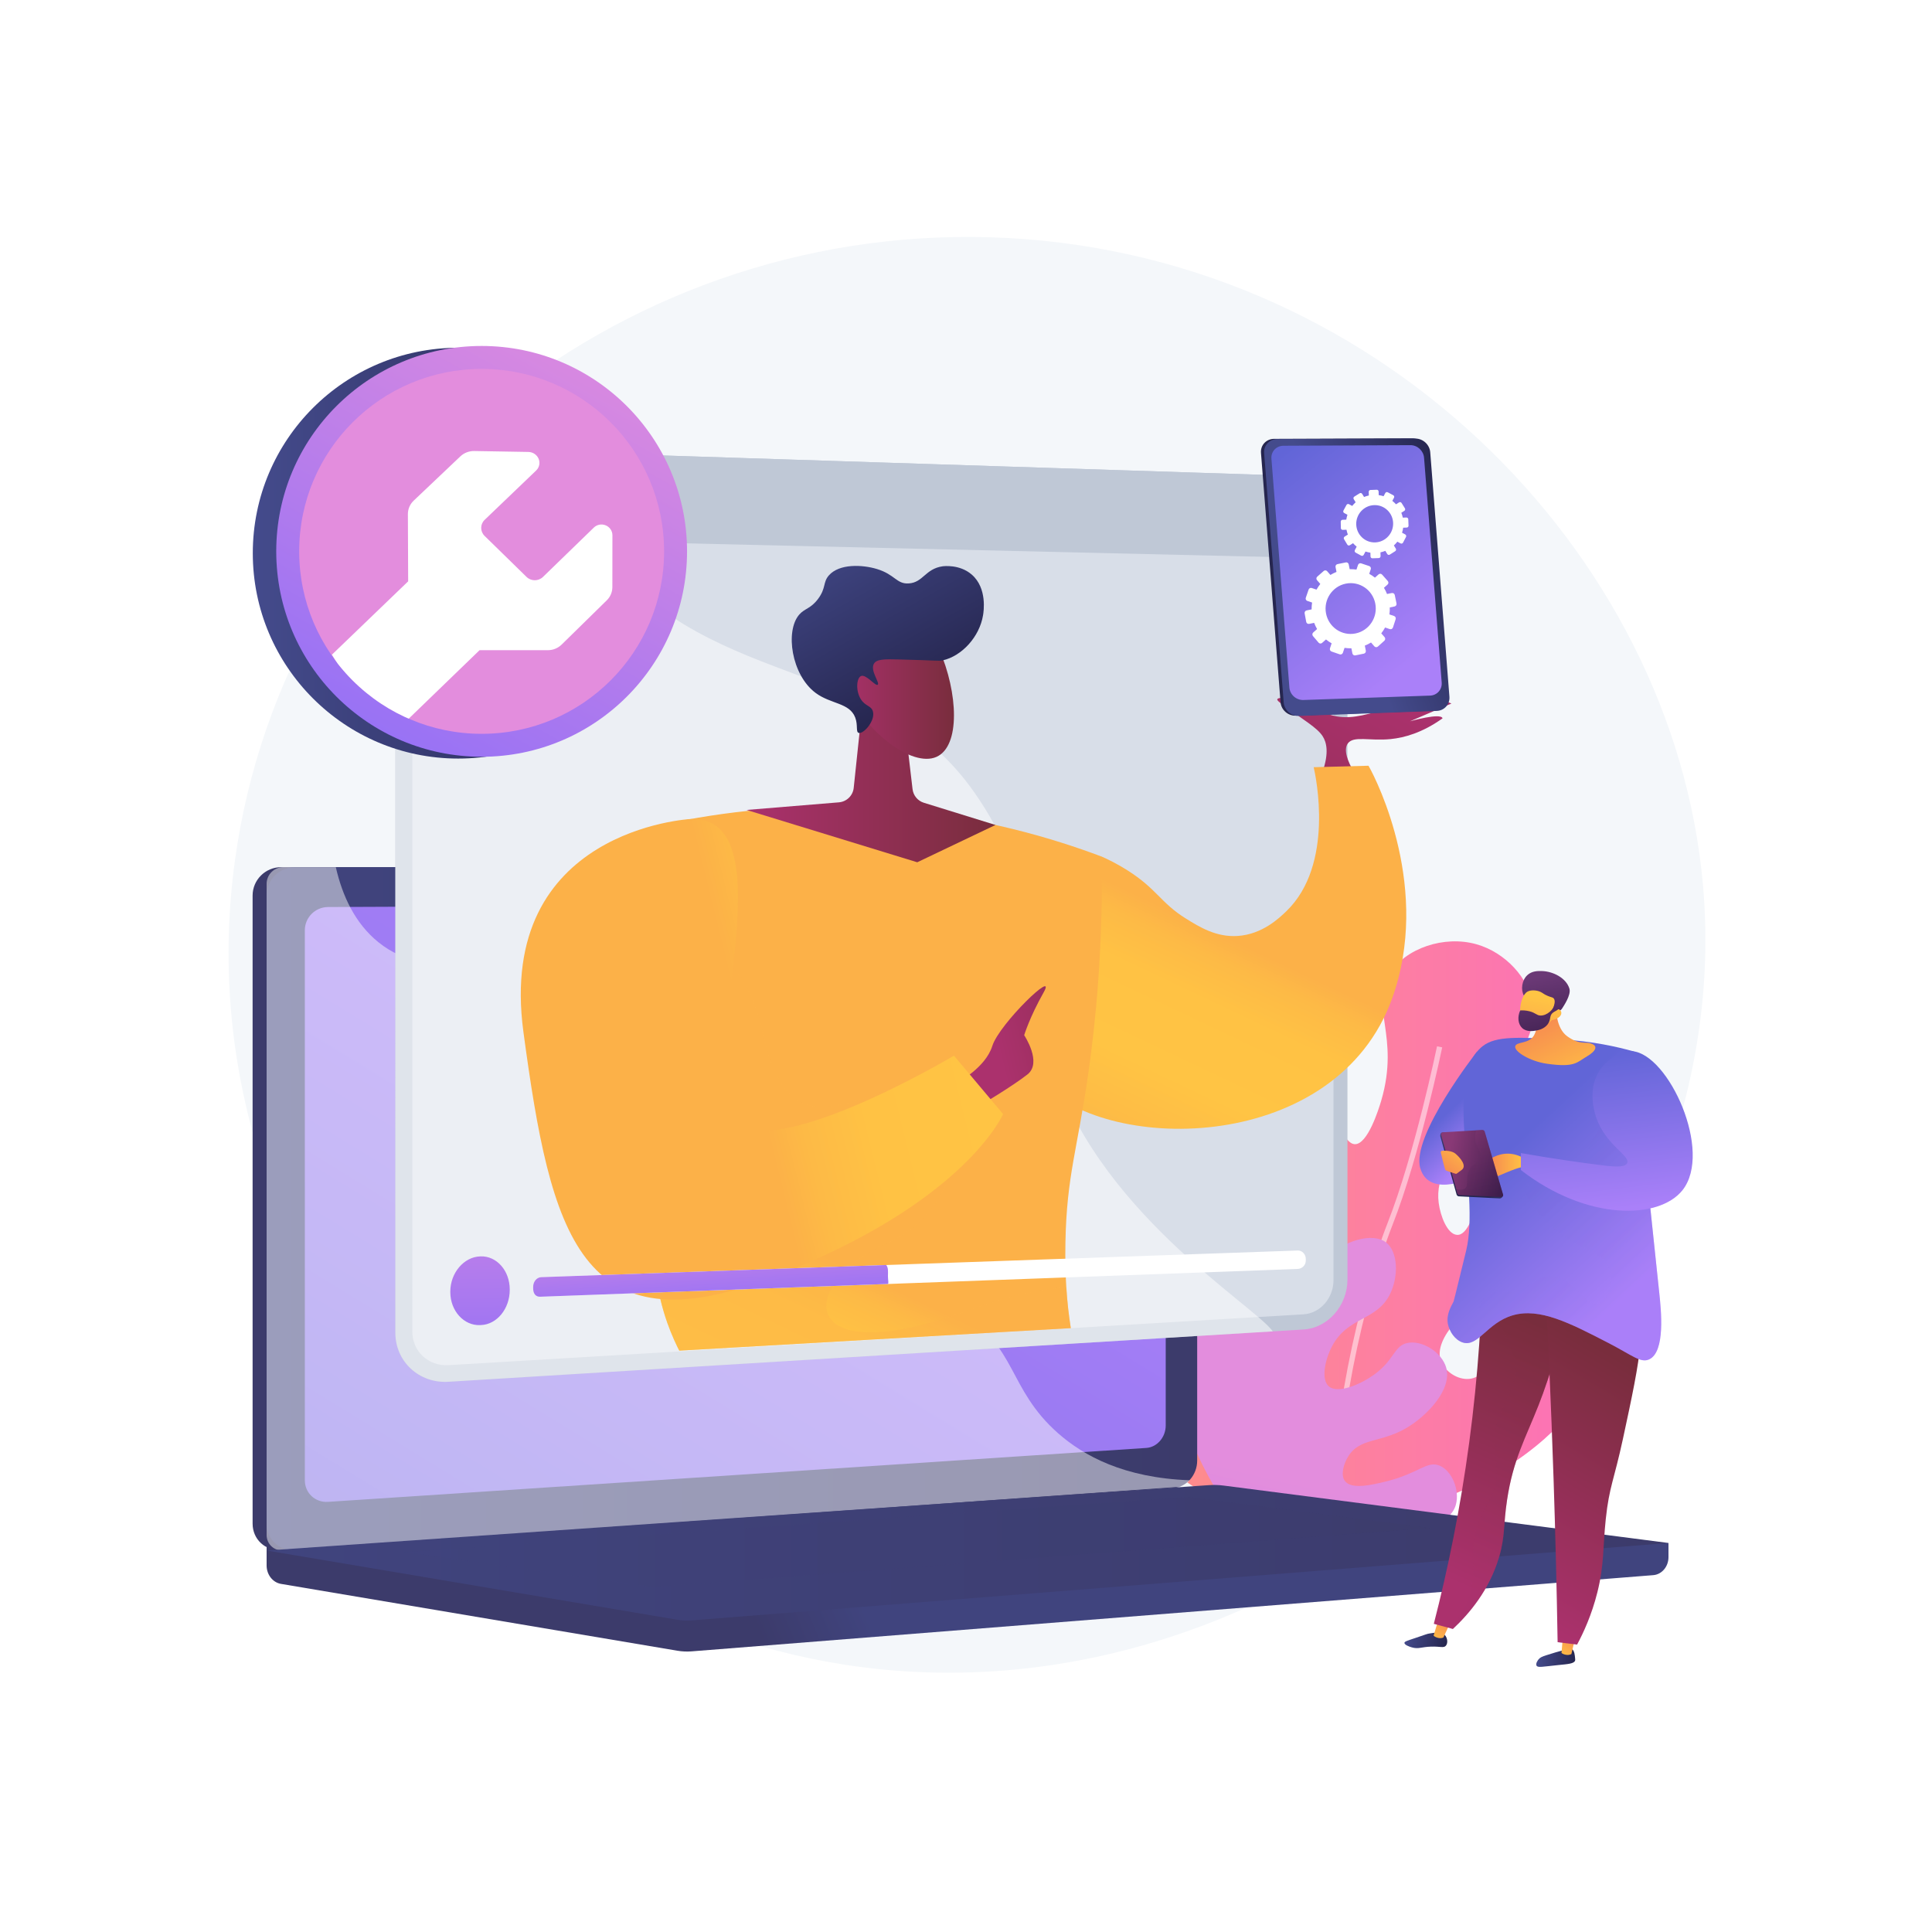 <?xml version="1.0" encoding="utf-8"?>
<!-- Generator: Adobe Illustrator 27.5.0, SVG Export Plug-In . SVG Version: 6.00 Build 0)  -->
<svg version="1.1" xmlns="http://www.w3.org/2000/svg" xmlns:xlink="http://www.w3.org/1999/xlink" x="0px" y="0px"
	 viewBox="0 0 3710 3710" style="enable-background:new 0 0 3710 3710;" xml:space="preserve">
<g id="Background">
	<g>
		<g>
			<rect style="fill:#FFFFFF;" width="3710" height="3710"/>
		</g>
	</g>
</g>
<g id="Illustration">
	<g>
		<path style="fill:#F4F7FA;" d="M1901.028,455.632c-725.99-21.438-1354.851,505.338-1449.861,1196.534
			c-103.879,755.729,467.861,1435.702,1171.364,1544.61C2497.57,3332.24,3346.308,2548.568,3270.1,1698.401
			C3212.685,1057.875,2639.011,477.423,1901.028,455.632z"/>
		<g>
			<g>
				<linearGradient id="SVGID_1_" gradientUnits="userSpaceOnUse" x1="2149.975" y1="2367.554" x2="3111.367" y2="2367.554">
					<stop  offset="0" style="stop-color:#FF9085"/>
					<stop  offset="1" style="stop-color:#FB6FBB"/>
				</linearGradient>
				<path style="fill:url(#SVGID_1_);" d="M2545.287,2927.422c-60.325,0.613-138.45-9.17-216.311-50.67
					c-84.241-44.9-197.469-142.541-176.448-212.338c7.848-26.058,35-50.201,60.747-50.438
					c38.036-0.35,47.132,51.713,117.821,102.898c13.064,9.46,80.607,58.366,110.113,37.206
					c14.668-10.52,16.982-36.238,12.733-55.253c-12.423-55.598-81.887-58.085-153.376-113.075
					c-72.479-55.752-137.935-158.468-112.555-234.148c14.584-43.491,60.115-80.884,92.822-74.449
					c13.978,2.75,23.611,13.11,72.973,98.759c40.515,70.297,49.979,90.999,72.488,95.993c23.168,5.14,57.389-6.978,68.713-30.365
					c29.493-60.908-127.994-132.833-156.089-293.382c-12.59-71.947-2.601-181.146,60.984-210.056
					c42.985-19.543,108.34-1.428,134.843,37.239c23.892,34.857,1.334,64.714,24.437,145.757
					c7.01,24.593,21.437,75.201,42.394,76.047c24.604,0.993,45.933-67.094,50.79-83.645
					c36.565-124.609-23.267-181.643,16.142-244.074c30.73-48.681,104.838-73.766,166.904-56.126
					c54.311,15.437,101.008,64.045,108.674,118.068c7.801,54.965-33.721,114.096-116.762,232.359
					c-39.381,56.082-71.273,94.447-64.638,146.09c3.234,25.176,16.434,59.812,34.819,61.437
					c40.577,3.587,45.832-158.986,138.257-192.297c47.308-17.051,109.748,2.541,140.113,43.842
					c37.205,50.603,22.281,128.385-14.868,171.909c-48.47,56.788-106.497,22.127-201.461,86.968
					c-42.128,28.765-107.101,87.745-92.989,130.444c6.143,18.591,27.711,35.404,49.777,35.927
					c49.459,1.172,58.443-80.516,134-122.838c54.435-30.492,133.101-34.766,154.593-4.452
					c30.341,42.797-53.878,153.671-99.479,203.414C2950.321,2784.305,2818.047,2900.821,2545.287,2927.422z"/>
				<g style="opacity:0.5;">
					<path style="fill:#FFFFFF;" d="M2566.898,2899.738c-20.008-133.98,44.531-416.059,97.752-551.388
						c51.858-131.868,94.432-337.099,94.856-339.157l9.955,2.052c-0.425,2.066-43.171,208.139-95.353,340.824
						c-52.815,134.298-116.92,413.829-97.157,546.167L2566.898,2899.738z"/>
				</g>
			</g>
			
				<linearGradient id="SVGID_00000024692725993029327660000008787490197682988197_" gradientUnits="userSpaceOnUse" x1="2483.013" y1="2836.497" x2="2172.569" y2="4154.419">
				<stop  offset="0.004" style="stop-color:#E38DDD"/>
				<stop  offset="1" style="stop-color:#9571F6"/>
			</linearGradient>
			<path style="fill:url(#SVGID_00000024692725993029327660000008787490197682988197_);" d="M2405.667,2957.566
				c-50.712-58.581-126.995-165.643-152.397-315.746c-10.468-61.85-30.912-182.652,34.114-294.259
				c32.41-55.627,104.148-140.028,159.298-122.474c35.487,11.295,61.609,64.009,55.676,106.403
				c-5.982,42.747-41.026,49.796-73.204,124.311c-11.907,27.573-25.436,59.899-11.357,76.216
				c11.758,13.627,40.715,13.705,61.465,3.043c42.864-22.025,24.005-76.158,68.534-120.185
				c31.663-31.307,87.473-49.688,114.142-28.757c23.156,18.173,23.638,65.431,7.568,98.4
				c-25.733,52.793-81.236,42.952-111.657,100.873c-13.496,25.696-21.352,63.386-6.336,76.665
				c17.11,15.131,61.826-3.283,89.668-24.198c36.76-27.612,35.898-53.412,61.241-58.926c28.269-6.15,66.451,17.876,74.739,47.497
				c11.607,41.487-36.077,91.624-75.293,115.063c-50.204,30.007-90.523,18.645-113.052,55.517
				c-8.269,13.532-15.03,35.015-6.191,46.894c12.61,16.947,51.85,7.465,77.905,1.169c63.41-15.322,79.017-40.213,103.059-30.952
				c24.342,9.377,39.835,47.023,32.186,75.09c-4.251,15.599-18.99,40.49-101.093,62.602
				C2637.212,2967.29,2539.766,2983.285,2405.667,2957.566z"/>
		</g>
		<g>
			
				<linearGradient id="SVGID_00000163057975919790529480000009703851587302394795_" gradientUnits="userSpaceOnUse" x1="1649.42" y1="3065.087" x2="1460.424" y2="3144.465">
				<stop  offset="0" style="stop-color:#40447E"/>
				<stop  offset="0.996" style="stop-color:#3C3B6B"/>
			</linearGradient>
			<path style="fill:url(#SVGID_00000163057975919790529480000009703851587302394795_);" d="M3203.962,2962.971l-2691.985-22.029
				v65.178c0,17.69,11.742,32.733,27.643,35.414l761.213,128.347c9.034,1.523,18.195,1.927,27.311,1.205l1846.564-146.337
				c16.486-1.306,29.254-16.396,29.254-34.571V2962.971z"/>
			<g>
				
					<linearGradient id="SVGID_00000057835533688115204230000015756548551641897372_" gradientUnits="userSpaceOnUse" x1="1343.084" y1="2277.115" x2="1150.259" y2="2358.101">
					<stop  offset="0" style="stop-color:#40447E"/>
					<stop  offset="0.996" style="stop-color:#3C3B6B"/>
				</linearGradient>
				<path style="fill:url(#SVGID_00000057835533688115204230000015756548551641897372_);" d="M2227.051,2857.314L539.814,2976.549
					c-30.192,2.134-54.74-20.538-54.74-50.644V1719.731c0-30.106,24.548-54.513,54.74-54.513h1687.237
					c24.874,0,44.985,22.063,44.985,49.279v1090.359C2272.036,2832.071,2251.925,2855.555,2227.051,2857.314z"/>
				
					<linearGradient id="SVGID_00000008143601606219925210000004932398237127845296_" gradientUnits="userSpaceOnUse" x1="511.977" y1="2320.953" x2="2298.939" y2="2320.953">
					<stop  offset="0" style="stop-color:#40447E"/>
					<stop  offset="0.996" style="stop-color:#3C3B6B"/>
				</linearGradient>
				<path style="fill:url(#SVGID_00000008143601606219925210000004932398237127845296_);" d="M2253.954,2857.314L566.717,2976.549
					c-30.193,2.134-54.741-20.538-54.741-50.644V1719.731c0-30.106,24.548-54.513,54.741-54.513h1687.237
					c24.874,0,44.985,22.063,44.985,49.279v1090.359C2298.939,2832.071,2278.828,2855.555,2253.954,2857.314z"/>
				
					<linearGradient id="SVGID_00000168077189709474451830000015651251983507118484_" gradientUnits="userSpaceOnUse" x1="1640.843" y1="1887.833" x2="271.309" y2="4126.726">
					<stop  offset="0" style="stop-color:#AA80F9"/>
					<stop  offset="0.996" style="stop-color:#6165D7"/>
				</linearGradient>
				<path style="fill:url(#SVGID_00000168077189709474451830000015651251983507118484_);" d="M2201.392,2780.441L629.907,2884.013
					c-24.57,1.619-44.536-16.989-44.536-41.567V1786.439c0-24.578,19.966-44.585,44.536-44.687l1571.485-6.503
					c20.519-0.085,37.116,17.993,37.116,40.38v961.833C2238.508,2759.848,2221.911,2779.09,2201.392,2780.441z"/>
				<path style="fill:#FFFFFF;" d="M1469.924,1698.21c0,11.207-8.684,20.319-19.408,20.352
					c-10.737,0.033-19.451-9.047-19.451-20.279c0-11.233,8.713-20.345,19.451-20.352
					C1461.24,1677.922,1469.924,1687.002,1469.924,1698.21z"/>
				<path style="opacity:0.48;fill:#FFFFFF;" d="M1847.441,2526.502c-130.071-69.984-232.345,18.694-331.047-68.801
					c-59.84-53.045-30.461-92.602-104.092-171.871c-81.552-87.798-134.647-58.285-216.606-137.303
					c-103.631-99.914-51.801-177.65-141.066-249.385c-108.291-87.025-225.078-6.478-328.164-89.938
					c-44.462-35.997-68.857-88.329-81.596-143.985H544.005c-17.675,0-32.028,14.325-32.028,31.997V2947.52
					c0,17.671,14.353,30.979,32.028,29.724l1719.571-122.059c8.439-0.599,15.922-5.526,20.724-12.669
					c-125.877-4.588-203.21-46.786-252.644-90.409C1934.951,2666.767,1951.724,2582.61,1847.441,2526.502z"/>
			</g>
			
				<linearGradient id="SVGID_00000065785572258602941840000006984349444256908165_" gradientUnits="userSpaceOnUse" x1="511.977" y1="2981.765" x2="3203.962" y2="2981.765">
				<stop  offset="0" style="stop-color:#40447E"/>
				<stop  offset="0.996" style="stop-color:#3C3B6B"/>
			</linearGradient>
			<path style="fill:url(#SVGID_00000065785572258602941840000006984349444256908165_);" d="M2321.203,2851.906L511.977,2977.413
				l788.856,133.008c9.034,1.523,18.195,1.927,27.311,1.205l1875.818-148.655l-853.979-110.212
				C2340.432,2851.526,2330.8,2851.24,2321.203,2851.906z"/>
			
				<linearGradient id="SVGID_00000168084302260329424930000016621841468776887213_" gradientUnits="userSpaceOnUse" x1="775.971" y1="2961.041" x2="2748.372" y2="2961.041">
				<stop  offset="0" style="stop-color:#40447E"/>
				<stop  offset="0.996" style="stop-color:#3C3B6B"/>
			</linearGradient>
			<polygon style="opacity:0.3;fill:url(#SVGID_00000168084302260329424930000016621841468776887213_);" points="775.971,2980.569 
				2282.206,2874.524 2748.372,2934.201 1255.113,3047.559 			"/>
		</g>
		<g>
			<g>
				<path style="fill:#BFC8D6;" d="M2503.248,914.297L860.984,861.331c-56.092-1.809-101.804,41.64-101.804,97.056v1600.903
					c0,55.416,45.713,97.544,101.804,94.115l1642.265-100.4c46.64-2.852,84.269-45.817,84.269-95.981V1007.845
					C2587.518,957.681,2549.889,915.801,2503.248,914.297z"/>
				<path style="fill:#D8DEE8;" d="M860.984,2621.535c-38.146,2.269-69.181-26.413-69.181-64.071V959.269
					c0-37.657,31.035-67.235,69.18-66.069l1642.265,50.239c31.776,0.972,57.45,29.481,57.45,63.68v1451.403
					c0,34.199-25.675,63.449-57.45,65.339L860.984,2621.535z"/>
				<path style="fill:#BFC8D6;" d="M2503.249,914.297L860.984,861.331c-56.091-1.809-101.805,41.64-101.805,97.056v71.978
					l1828.339,42.636v-65.156C2587.518,957.681,2549.89,915.801,2503.249,914.297z"/>
				<path style="fill:#FFFFFF;" d="M940.036,953.649c0,17.967-14.728,32.151-32.927,31.68
					c-18.234-0.471-33.041-15.469-33.041-33.498s14.807-32.211,33.041-31.677C925.307,920.687,940.036,935.682,940.036,953.649z"/>
				<path style="fill:#FFFFFF;" d="M1054.791,956.811c0,17.859-14.552,31.96-32.533,31.495
					c-18.015-0.466-32.644-15.371-32.644-33.291c0-17.92,14.629-32.019,32.644-31.492
					C1040.239,924.049,1054.791,938.952,1054.791,956.811z"/>
				<path style="fill:#FFFFFF;" d="M1168.177,959.936c0,17.752-14.378,31.772-32.145,31.312c-17.8-0.46-32.255-15.274-32.255-33.087
					c0-17.813,14.455-31.83,32.255-31.309C1153.798,927.372,1168.177,942.183,1168.177,959.936z"/>
				<g style="opacity:0.5;">
					<path style="fill:#FFFFFF;" d="M1871.812,1522.759c-191.439-275.028-524.683-185.376-736.737-491.482
						c-38.347-55.354-64.384-111.733-82.251-163.759l-191.839-6.187c-56.092-1.809-101.805,41.64-101.805,97.056V2559.29
						c0,55.416,45.713,97.544,101.804,94.115l1583.14-96.786c-35.665-50.697-347.476-235.976-428.37-528.011
						C1941.65,1761.087,1986.93,1688.141,1871.812,1522.759z"/>
				</g>
			</g>
		</g>
		<g>
			
				<linearGradient id="SVGID_00000045579715131718115630000008597690784892216742_" gradientUnits="userSpaceOnUse" x1="-824.953" y1="2197.442" x2="-760.232" y2="2127.612" gradientTransform="matrix(-1 0 0 1 2028.58 0)">
				<stop  offset="0" style="stop-color:#AA80F9"/>
				<stop  offset="0.996" style="stop-color:#6165D7"/>
			</linearGradient>
			<path style="fill:url(#SVGID_00000045579715131718115630000008597690784892216742_);" d="M2860.161,2014.976l-24.153,4.83
				c0,0-126.804,161.826-108.689,223.417c18.115,61.591,108.689,14.492,108.689,14.492L2860.161,2014.976z"/>
			
				<linearGradient id="SVGID_00000116197260573216026240000005618991309467695792_" gradientUnits="userSpaceOnUse" x1="3219.032" y1="3121.893" x2="3293.556" y2="3121.893" gradientTransform="matrix(1 0.029 -0.029 1 -177.095 -31.239)">
				<stop  offset="0" style="stop-color:#444B8C"/>
				<stop  offset="0.996" style="stop-color:#26264F"/>
			</linearGradient>
			<path style="fill:url(#SVGID_00000116197260573216026240000005618991309467695792_);" d="M3019.305,3167.19
				c4.075,3.313,4.825,11.585,5.314,16.993c0.22,2.416,0.329,3.624,0.059,4.477c-1.969,6.223-14.039,6.878-32.965,8.812
				c-29.909,3.055-38.81,5.409-41.151,0.959c-2.194-4.171,3.115-11.001,3.713-11.754c3.214-4.048,7.158-5.521,14.784-8.031
				c14.111-4.645,23.645-7.188,26.532-7.958C3013.618,3165.875,3016.629,3165.015,3019.305,3167.19z"/>
			
				<linearGradient id="SVGID_00000149343469001029115900000007626623837333077689_" gradientUnits="userSpaceOnUse" x1="3622.903" y1="2924.299" x2="3655.597" y2="2856.628" gradientTransform="matrix(0.993 0.122 -0.122 0.993 -244.359 -162.682)">
				<stop  offset="0" style="stop-color:#FFC444"/>
				<stop  offset="0.996" style="stop-color:#F36F56"/>
			</linearGradient>
			<path style="fill:url(#SVGID_00000149343469001029115900000007626623837333077689_);" d="M3001.518,3139.866l-2.993,34.083
				c0.85,1.646,10.98,6.583,19.027,2.349l7.69-33.502L3001.518,3139.866z"/>
			
				<linearGradient id="SVGID_00000142896135599495754530000008806757102237711763_" gradientUnits="userSpaceOnUse" x1="3677.087" y1="2565.106" x2="3756.264" y2="2565.106" gradientTransform="matrix(0.964 0.265 -0.265 0.964 -164.27 -308.919)">
				<stop  offset="0" style="stop-color:#444B8C"/>
				<stop  offset="0.996" style="stop-color:#26264F"/>
			</linearGradient>
			<path style="fill:url(#SVGID_00000142896135599495754530000008806757102237711763_);" d="M2774.745,3140.041
				c4.884,5.394,5.997,15.326,1.75,20.219c-4.175,4.811-10.452,1.203-28.256,1.734c-19.072,0.57-24.051,5.074-37.011,1.499
				c-5.236-1.447-14.483-4.958-14.307-8.697c0.123-2.629,4.831-3.987,20.555-9.255c22.319-7.476,22.221-7.885,26.96-8.67
				C2756.34,3134.9,2768.293,3132.919,2774.745,3140.041z"/>
			
				<linearGradient id="SVGID_00000052061967187135841850000015437920693716307375_" gradientUnits="userSpaceOnUse" x1="3534.811" y1="2733.109" x2="3568.2" y2="2664.001" gradientTransform="matrix(0.98 0.198 -0.198 0.98 -175.48 -227.184)">
				<stop  offset="0" style="stop-color:#FFC444"/>
				<stop  offset="0.996" style="stop-color:#F36F56"/>
			</linearGradient>
			<path style="fill:url(#SVGID_00000052061967187135841850000015437920693716307375_);" d="M2762.525,3108.936l-9.566,31.818
				c0.723,1.707,10.447,7.4,18.792,3.793l14.206-30.882L2762.525,3108.936z"/>
			
				<linearGradient id="SVGID_00000016041841370994737990000003728466928981980571_" gradientUnits="userSpaceOnUse" x1="-698.595" y1="3010.278" x2="-909.774" y2="2534.229" gradientTransform="matrix(-1 0 0 1 2028.58 0)">
				<stop  offset="0" style="stop-color:#AB316D"/>
				<stop  offset="1" style="stop-color:#792D3D"/>
			</linearGradient>
			<path style="fill:url(#SVGID_00000016041841370994737990000003728466928981980571_);" d="M2847.515,2412.072
				c-1.37,106.933-8.667,227.166-26.176,357.792c-17.304,129.104-41.554,245.756-68.007,348.334
				c12.204,3.284,24.408,6.567,36.612,9.851c30.963-28.871,70.021-74.318,88.868-138.542c11.697-39.862,7.799-60.345,15.219-109.374
				c11.814-78.065,35.744-118.964,60.477-181.915c22.226-56.568,48.497-139.587,62.583-250.557
				C2960.564,2435.799,2904.039,2423.935,2847.515,2412.072z"/>
			
				<linearGradient id="SVGID_00000049923835595259284020000008678797437304746661_" gradientUnits="userSpaceOnUse" x1="-698.595" y1="3010.278" x2="-909.774" y2="2534.23" gradientTransform="matrix(-1 0 0 1 2028.58 0)">
				<stop  offset="0" style="stop-color:#AB316D"/>
				<stop  offset="1" style="stop-color:#792D3D"/>
			</linearGradient>
			<path style="opacity:0.3;fill:url(#SVGID_00000049923835595259284020000008678797437304746661_);" d="M2838.423,2925.55
				c12.248-33.834,27.159-44.255,33.814-79.706c5.805-30.921-2.166-40.965-2.415-72.459c-0.497-62.761,30.675-83.55,41.061-135.257
				c5.63-28.031-31.187-98.808-64.961-159.957c0.789-22.546,1.318-44.603,1.593-66.098c56.524,11.863,113.049,23.726,169.574,35.589
				c-14.086,110.97-40.358,193.989-62.583,250.557c-24.733,62.95-48.663,103.85-60.477,181.914
				c-7.42,49.029-3.521,69.513-15.219,109.374c-18.847,64.224-57.905,109.671-88.868,138.542c-1.153-0.31-2.306-0.62-3.459-0.931
				c31.211-40.679,40.903-75.232,42.278-102.541C2830.182,2996.347,2823.12,2967.822,2838.423,2925.55z"/>
			
				<linearGradient id="SVGID_00000162352587419571950900000003854026991014895539_" gradientUnits="userSpaceOnUse" x1="-1246.964" y1="2815.842" x2="-1458.14" y2="2339.802" gradientTransform="matrix(-0.993 -0.122 -0.122 0.993 1945.575 108.124)">
				<stop  offset="0" style="stop-color:#AB316D"/>
				<stop  offset="1" style="stop-color:#792D3D"/>
			</linearGradient>
			<path style="fill:url(#SVGID_00000162352587419571950900000003854026991014895539_);" d="M2965.037,2424.638
				c7.469,136,13.613,274.532,18.268,415.518c3.494,105.795,6.06,210.249,7.765,313.328c12.466,1.539,24.932,3.079,37.399,4.617
				c12.046-22.427,28.045-56.715,39.005-100.663c13.312-53.375,10.229-85.073,16.067-140.392
				c6.55-62.045,16.064-75.562,32.918-153.831c34.208-158.844,51.312-238.267,13.153-287.672
				C3117.227,2459.505,3078.394,2419.271,2965.037,2424.638z"/>
			
				<linearGradient id="SVGID_00000133515706913901624420000011509595988422708154_" gradientUnits="userSpaceOnUse" x1="-1105.796" y1="2475.581" x2="-861.044" y2="2211.507" gradientTransform="matrix(-1 0 0 1 2028.58 0)">
				<stop  offset="0" style="stop-color:#AA80F9"/>
				<stop  offset="0.996" style="stop-color:#6165D7"/>
			</linearGradient>
			<path style="fill:url(#SVGID_00000133515706913901624420000011509595988422708154_);" d="M3137.68,2019.139
				c-32.246-9.068-79.505-19.673-137.382-22.944c-85.336-4.823-128.02-6.958-153.071,12.659
				c-77.693,60.842-4.064,278.306-31.749,392.572c-23.295,96.146-24.153,97.82-24.153,97.82
				c-5.506,10.749-14.43,25.684-10.869,43.476c2.801,13.993,13.388,30.073,27.776,35.022c29.897,10.286,47.035-37.516,96.613-51.929
				c51.823-15.066,109.804,14.865,183.122,52.711c46.658,24.086,62.591,39.448,78.94,31.825
				c31.482-14.679,22.836-95.154,19.323-128.011C3172.266,2351.772,3156.551,2198.901,3137.68,2019.139z"/>
			
				<linearGradient id="SVGID_00000158017202840527137650000002150362424606687898_" gradientUnits="userSpaceOnUse" x1="-897.731" y1="2240.18" x2="-802.849" y2="2240.18" gradientTransform="matrix(-1 0 0 1 2028.58 0)">
				<stop  offset="0" style="stop-color:#FFC444"/>
				<stop  offset="0.996" style="stop-color:#F36F56"/>
			</linearGradient>
			<path style="fill:url(#SVGID_00000158017202840527137650000002150362424606687898_);" d="M2923.563,2240.808
				c2.256-0.504,6.276-15.512-3.623-19.927c-44.683-19.927-79.262,19.526-83.886,31.665c-4.625,12.139-4.625,12.139-4.625,12.139
				s22.191,1.734,35.952-2.889C2881.144,2257.171,2905.214,2244.899,2923.563,2240.808z"/>
			<g>
				<g>
					
						<linearGradient id="SVGID_00000000938889245561538680000004187225755616171412_" gradientUnits="userSpaceOnUse" x1="-323.291" y1="2833.905" x2="-349.395" y2="2796.837" gradientTransform="matrix(-0.229 -0.973 0.973 -0.229 8.57 2554.85)">
						<stop  offset="0" style="stop-color:#444B8C"/>
						<stop  offset="0.996" style="stop-color:#26264F"/>
					</linearGradient>
					<path style="fill:url(#SVGID_00000000938889245561538680000004187225755616171412_);" d="M2801.479,2297.312l78.613,3.966
						c3.012,0.152,6.609-3.576,5.868-6.114l-36.722-118.834c-0.578-1.976-2.589-3.295-4.827-3.171l-75.392,1.652
						c-2.457,0.144-3.803,4.982-3.135,7.373l31.238,111.742C2797.636,2295.767,2799.492,2297.212,2801.479,2297.312z"/>
					
						<linearGradient id="SVGID_00000000214570333328662370000009853384114889525916_" gradientUnits="userSpaceOnUse" x1="-373.778" y1="2901.626" x2="-311.62" y2="2775.367" gradientTransform="matrix(-0.229 -0.973 0.973 -0.229 8.57 2554.85)">
						<stop  offset="0" style="stop-color:#311944"/>
						<stop  offset="1" style="stop-color:#893976"/>
					</linearGradient>
					<path style="fill:url(#SVGID_00000000214570333328662370000009853384114889525916_);" d="M2802.9,2294.779l79.046,3.709
						c3.03,0.142,5.119-2.026,4.377-4.567l-35.31-120.888c-0.579-1.983-2.602-3.3-4.853-3.167l-75.498,4.464
						c-2.469,0.146-4.132,2.523-3.462,4.923l31.322,112.14C2799.039,2293.241,2800.904,2294.686,2802.9,2294.779z"/>
				</g>
				
					<linearGradient id="SVGID_00000129887729936757049090000013889628306187131812_" gradientUnits="userSpaceOnUse" x1="-408.969" y1="2818.387" x2="-273.405" y2="2818.387" gradientTransform="matrix(-0.229 -0.973 0.973 -0.229 8.57 2554.85)">
					<stop  offset="0" style="stop-color:#311944"/>
					<stop  offset="1" style="stop-color:#893976"/>
				</linearGradient>
				<path style="opacity:0.3;fill:url(#SVGID_00000129887729936757049090000013889628306187131812_);" d="M2842.807,2222.698
					c-2.341,10.993-12.229,8.626-20.296,21.933c-10.241,16.893-0.427,31.81-9.813,37.997c-2.865,1.887-7.707,3.022-16.416,0.744
					l2.241,8.022c0.516,1.848,2.381,3.293,4.377,3.386l79.046,3.709c3.029,0.142,5.118-2.026,4.377-4.567l-35.31-120.888
					c-0.579-1.983-2.602-3.301-4.853-3.167l-11.341,0.67c-1.332,4.154-2.286,8.949-2.182,14.26
					C2832.995,2203.025,2845.549,2209.82,2842.807,2222.698z"/>
			</g>
			
				<linearGradient id="SVGID_00000096025190576471085880000014437866337705006512_" gradientUnits="userSpaceOnUse" x1="-789.35" y1="2189.946" x2="-718.148" y2="2280.202" gradientTransform="matrix(-1 0 0 1 2028.58 0)">
				<stop  offset="0" style="stop-color:#FFC444"/>
				<stop  offset="0.996" style="stop-color:#F36F56"/>
			</linearGradient>
			<path style="fill:url(#SVGID_00000096025190576471085880000014437866337705006512_);" d="M2766.879,2213.823
				c-0.443-1.901,0.496-3.859,1.909-3.961c5.753-0.415,19.095-0.583,26.46,5.796c9.568,8.29,21.94,23.417,11.521,31.049
				l-9.729,7.129c-0.447,0.328-0.934,0.429-1.424,0.277c-3.457-1.075-18.007-5.64-19.598-6.774
				C2774.571,2246.309,2769.023,2223.023,2766.879,2213.823z"/>
			
				<linearGradient id="SVGID_00000002377390636824680160000010718256728864287661_" gradientUnits="userSpaceOnUse" x1="-1089.571" y1="2490.619" x2="-844.819" y2="2226.545" gradientTransform="matrix(-1 0 0 1 2028.58 0)">
				<stop  offset="0" style="stop-color:#AA80F9"/>
				<stop  offset="0.996" style="stop-color:#6165D7"/>
			</linearGradient>
			<path style="opacity:0.3;fill:url(#SVGID_00000002377390636824680160000010718256728864287661_);" d="M2832.385,2531.853
				c8.431-14.615,8.077-36.686,26.568-47.098c10.781-6.072,19.186-3.233,33.814-3.623c43.607-1.163,51.955-28.597,82.121-30.191
				c46.718-2.47,69.159,61.085,95.405,51.929c17.133-5.977,28.165-40.245,19.323-66.421c-12.325-36.49-54.565-31.492-109.896-80.913
				c-23.67-21.141-57.632-59.294-48.306-76.082c9.795-17.633,56.27,8.241,90.574-18.115c20.017-15.378,17.462-34.384,33.814-68.836
				c8.861-18.669,41.31-67.209,89.569-99.934c15.514,148.386,28.838,277.369,40.858,389.771
				c3.514,32.858,12.159,113.333-19.323,128.011c-16.349,7.624-32.281-7.739-78.94-31.825
				c-73.317-37.846-131.298-67.777-183.122-52.711c-49.578,14.413-66.716,62.216-96.613,51.929
				c-9.339-3.213-17.031-11.132-22.077-20.11C2812.819,2552.839,2826.033,2542.864,2832.385,2531.853z"/>
			<g>
				
					<linearGradient id="SVGID_00000060032327424764889460000015884631916357081518_" gradientUnits="userSpaceOnUse" x1="-372.732" y1="2649.776" x2="-364.106" y2="2420.01" gradientTransform="matrix(-0.917 0.399 0.399 0.917 1628.976 -184.894)">
					<stop  offset="0" style="stop-color:#FFC444"/>
					<stop  offset="0.996" style="stop-color:#F36F56"/>
				</linearGradient>
				<path style="fill:url(#SVGID_00000060032327424764889460000015884631916357081518_);" d="M2988.087,1931.245
					c-0.054,6.489-0.339,42.92,21.421,58.677c21.958,15.9,34.685,11.105,42.916,13.146c19.083,4.731,11.217,15.951-4.955,25.452
					c-19.667,11.554-23.066,21.768-76.827,14.179c-32.903-4.643-62.839-23.415-61.001-33.273c1.85-9.92,26.671-3.922,36.467-21.869
					c6.814-12.485,7.22-30.885-1.809-45.564C2953.044,1925.607,2979.343,1947.63,2988.087,1931.245z"/>
				<g>
					
						<linearGradient id="SVGID_00000175283035573868043090000016086670757493049759_" gradientUnits="userSpaceOnUse" x1="5217.7" y1="1442.657" x2="5155.451" y2="1284.555" gradientTransform="matrix(0.989 0.149 -0.149 0.989 -1944.152 -165.253)">
						<stop  offset="0" style="stop-color:#311944"/>
						<stop  offset="1" style="stop-color:#6B3976"/>
					</linearGradient>
					<path style="fill:url(#SVGID_00000175283035573868043090000016086670757493049759_);" d="M2926.283,1911.874
						c-6.182-11.334-4.038-29.221,6.469-39.182c9.042-8.572,21.233-8.191,28.531-7.967c21.15,0.656,46.114,13.193,52.428,33.676
						c3.741,12.138-11.422,33.987-13.876,37.955c-2.779,4.486-6.781,5.577-10.793,8.688c-5.56,4.315-14.283,11.194-28.569,22.742
						c-0.378-4.083-1.117-9.177-2.652-14.806c-0.591-2.167-2.998-10.645-7.439-18.034
						C2941.488,1920.137,2932.145,1922.616,2926.283,1911.874z"/>
					
						<linearGradient id="SVGID_00000120518961203259639790000008483834275667102652_" gradientUnits="userSpaceOnUse" x1="-3727.016" y1="1049.972" x2="-3729.878" y2="1280.591" gradientTransform="matrix(-0.978 -0.209 -0.209 0.978 -461.719 110.933)">
						<stop  offset="0" style="stop-color:#FFC444"/>
						<stop  offset="0.996" style="stop-color:#F36F56"/>
					</linearGradient>
					<path style="fill:url(#SVGID_00000120518961203259639790000008483834275667102652_);" d="M2979.701,1959.136
						c0,0-16.968,20.42-43.928,14.648c-24.138-5.168-19.676-60.348-2.405-69.658c5.762-3.105,16.399-3.184,24.508,0.429
						c4.789,2.134,6.176,4.458,14.069,7.792c7.281,3.078,9.542,2.552,11.545,4.81c2.504,2.826,3.731,9.03-3.39,24.306
						c5.342-4.024,11.188-5.011,14.87-2.562c0.586,0.392,2.092,1.775,2.781,3.639
						C3000.241,1949.283,2993.368,1956.418,2979.701,1959.136z"/>
					
						<linearGradient id="SVGID_00000049922157743753079820000011293983253441418407_" gradientUnits="userSpaceOnUse" x1="5198.68" y1="1450.225" x2="5136.37" y2="1291.97" gradientTransform="matrix(0.989 0.149 -0.149 0.989 -1944.152 -165.253)">
						<stop  offset="0" style="stop-color:#311944"/>
						<stop  offset="1" style="stop-color:#6B3976"/>
					</linearGradient>
					<path style="fill:url(#SVGID_00000049922157743753079820000011293983253441418407_);" d="M2985.073,1914.051
						c-1.304,0.704,1.645,5.617,1,11.863c-1.249,12.123-15.569,24.792-28.188,24.191c-7.461-0.356-8.831-5.086-20.801-8.158
						c-7.41-1.901-13.817-1.865-17.886-1.582c-5.762,12.652-4.104,26.353,3.83,33.763c8.541,7.978,21.273,5.771,26.596,4.848
						c3.561-0.617,14.969-2.573,22.125-11.719c7.457-9.531,2.561-16.657,10.395-22.693c3.952-3.045,8.683-3.92,14.08-10.145
						c1.465-1.692,2.502-3.226,3.152-4.265C2994.067,1922.563,2986.962,1913.031,2985.073,1914.051z"/>
				</g>
			</g>
			
				<linearGradient id="SVGID_00000099664345756746381710000002670632353821964198_" gradientUnits="userSpaceOnUse" x1="-1068.22" y1="2323.553" x2="-1032.795" y2="2020.833" gradientTransform="matrix(-1 0 0 1 2028.58 0)">
				<stop  offset="0" style="stop-color:#AA80F9"/>
				<stop  offset="0.996" style="stop-color:#6165D7"/>
			</linearGradient>
			<path style="fill:url(#SVGID_00000099664345756746381710000002670632353821964198_);" d="M3071.501,2056.037
				c13.03-19.764,38.956-39.158,62.798-37.438c69.631,5.025,155.463,192.599,96.613,266.892
				c-44.925,56.712-183.706,59.465-310.368-38.645c0-10.869,0-21.738,0-32.607c62.327,10.901,113.998,18.14,152.165,22.946
				c23.803,2.998,47.516,5.7,51.929-3.623c6.678-14.108-40.998-34.285-59.175-86.951
				C3062.958,2139.352,3047.019,2093.171,3071.501,2056.037z"/>
		</g>
		<g>
			
				<linearGradient id="SVGID_00000047770424770913160420000003763782053226055601_" gradientUnits="userSpaceOnUse" x1="485.431" y1="1062.243" x2="1274.284" y2="1062.243">
				<stop  offset="0" style="stop-color:#444B8C"/>
				<stop  offset="0.996" style="stop-color:#26264F"/>
			</linearGradient>
			
				<circle style="fill:url(#SVGID_00000047770424770913160420000003763782053226055601_);" cx="879.858" cy="1062.243" r="394.427"/>
			<g>
				<g>
					<g>
						
							<linearGradient id="SVGID_00000151514009360722052460000012391346309671499922_" gradientUnits="userSpaceOnUse" x1="1191.106" y1="577.545" x2="711.176" y2="1445.11">
							<stop  offset="0.004" style="stop-color:#E38DDD"/>
							<stop  offset="0.246" style="stop-color:#D086E3"/>
							<stop  offset="1" style="stop-color:#9571F6"/>
						</linearGradient>
						
							<circle style="fill:url(#SVGID_00000151514009360722052460000012391346309671499922_);" cx="924.89" cy="1058.782" r="394.427"/>
						
							<linearGradient id="SVGID_00000022548783867288243220000000681713774225672579_" gradientUnits="userSpaceOnUse" x1="759.085" y1="1358.506" x2="279.154" y2="2226.073">
							<stop  offset="0.004" style="stop-color:#E38DDD"/>
							<stop  offset="1" style="stop-color:#9571F6"/>
						</linearGradient>
						
							<circle style="fill:url(#SVGID_00000022548783867288243220000000681713774225672579_);" cx="924.89" cy="1058.782" r="350.369"/>
					</g>
				</g>
				<g>
					<defs>
						
							<ellipse id="SVGID_00000089543109863111333450000005528802685977441177_" transform="matrix(0.707 -0.707 0.707 0.707 -477.778 964.106)" cx="924.89" cy="1058.782" rx="350.369" ry="350.369"/>
					</defs>
					<clipPath id="SVGID_00000027601710351714371560000004151855030941561759_">
						<use xlink:href="#SVGID_00000089543109863111333450000005528802685977441177_"  style="overflow:visible;"/>
					</clipPath>
					<path style="clip-path:url(#SVGID_00000027601710351714371560000004151855030941561759_);fill:#FFFFFF;" d="M1176.025,1027.903
						l-0.1,99.551c-0.035,9.538-3.877,18.644-10.758,25.369l-86.694,85.009c-6.991,6.833-16.482,10.719-26.359,10.708
						l-131.212,0.006c0,0-90.119,87.009-143.611,138.824c-57.91-30.092-106.445-75.215-139.956-130.154
						c53.999-51.826,146.448-140.881,146.448-140.881l-0.529-129.057c-0.036-9.792,4.021-19.169,11.246-26l89.552-84.955
						c7.111-6.722,16.722-10.402,26.703-10.238l103.902,1.781c8.582,0.142,16.332,5.313,19.622,13.08
						c3.255,7.797,1.439,16.651-4.626,22.474l-99.001,94.854c-8.814,8.426-8.849,22.274-0.036,30.874l35.441,34.649l9.769,9.532
						l35.257,34.501c8.723,8.511,22.854,8.54,31.553,0.08l97.724-94.833c5.987-5.823,14.979-7.505,22.814-4.256
						C1170.968,1012.065,1176.06,1019.591,1176.025,1027.903z"/>
				</g>
			</g>
		</g>
		<g>
			<defs>
				<path id="SVGID_00000095305248842963707560000006903850147403772079_" d="M2209.098,2541.644l-1097.429,63.062l-204.622-989.182
					l597.495-175.416V983.403l473.812,3.653V745.893h930.218l-67.195,1168.557
					C2841.378,1914.45,2342.344,2612.344,2209.098,2541.644z"/>
			</defs>
			<clipPath id="SVGID_00000057869291166129325040000010406614641776487821_">
				<use xlink:href="#SVGID_00000095305248842963707560000006903850147403772079_"  style="overflow:visible;"/>
			</clipPath>
			<g style="clip-path:url(#SVGID_00000057869291166129325040000010406614641776487821_);">
				<g>
					
						<linearGradient id="SVGID_00000163757383736898010010000016667662593945405107_" gradientUnits="userSpaceOnUse" x1="4555.14" y1="1307.638" x2="4145.599" y2="2049.931" gradientTransform="matrix(1 0 0 1 -1913.509 0)">
						<stop  offset="0" style="stop-color:#AB316D"/>
						<stop  offset="1" style="stop-color:#792D3D"/>
					</linearGradient>
					<path style="fill:url(#SVGID_00000163757383736898010010000016667662593945405107_);" d="M2539.754,1481.797
						c12.684-36.561,7.595-56.597,0-68.257c-10.591-16.26-34.855-29.743-79.633-62.569c-2.93-2.147-7.992-5.983-7.352-8.088
						c1.585-5.212,25.958-2.516,47.168,8.088c30.741,15.37,37.144,16.556,55.418,21.998c32.296,9.619,60.691,1.586,103.848-10.622
						c17.798-5.035,42.743-13.558,71.101-28.44c0,0,31.284-14.22,39.817,0l-45.505,22.752c0,0,39.816-17.064,62.569-5.688
						l-79.633,34.128c0,0,59.725-17.064,62.569-5.688c-38.815,27.689-73.055,37.141-99.542,39.816
						c-40.762,4.118-71.447-6.976-82.477,8.532c-8.904,12.519,0.342,34.863,11.376,54.037H2539.754z"/>
					
						<linearGradient id="SVGID_00000162351739814443800630000009993948570195508120_" gradientUnits="userSpaceOnUse" x1="4267.284" y1="1798.759" x2="3880.496" y2="2615.945" gradientTransform="matrix(1 0 0 1 -1913.509 0)">
						<stop  offset="0" style="stop-color:#FCB148"/>
						<stop  offset="0.052" style="stop-color:#FDBA46"/>
						<stop  offset="0.142" style="stop-color:#FFC244"/>
						<stop  offset="0.318" style="stop-color:#FFC444"/>
						<stop  offset="0.485" style="stop-color:#FDB946"/>
						<stop  offset="0.775" style="stop-color:#F99C4D"/>
						<stop  offset="0.866" style="stop-color:#F8924F"/>
						<stop  offset="1" style="stop-color:#F8924F"/>
					</linearGradient>
					<path style="fill:url(#SVGID_00000162351739814443800630000009993948570195508120_);" d="M2005.076,1749.136
						c35.479-53.148,79.05-84.991,110.596-104.196c11.389,5.024,28.89,13.415,48.859,26.035
						c57.625,36.417,63.958,62.641,112.862,93.008c25.936,16.105,58.058,36.049,99.297,33.33
						c47.472-3.13,80.006-34.512,93.528-47.555c92.752-89.466,56.467-258.954,52.473-276.493
						c35.076-0.948,70.153-1.896,105.229-2.844c18.45,32.356,120.127,238.671,45.505,446.513
						c-106.876,297.676-541.643,300.243-673.088,163.204C1922.056,1998.528,1922.518,1872.811,2005.076,1749.136z"/>
					
						<linearGradient id="SVGID_00000048502923417136947390000014040648771164732584_" gradientUnits="userSpaceOnUse" x1="1532.807" y1="2388.401" x2="1171.404" y2="3151.954">
						<stop  offset="0" style="stop-color:#FCB148"/>
						<stop  offset="0.052" style="stop-color:#FDBA46"/>
						<stop  offset="0.142" style="stop-color:#FFC244"/>
						<stop  offset="0.318" style="stop-color:#FFC444"/>
						<stop  offset="0.485" style="stop-color:#FDB946"/>
						<stop  offset="0.775" style="stop-color:#F99C4D"/>
						<stop  offset="0.866" style="stop-color:#F8924F"/>
						<stop  offset="1" style="stop-color:#F8924F"/>
					</linearGradient>
					<path style="fill:url(#SVGID_00000048502923417136947390000014040648771164732584_);" d="M2045.936,2385.973
						c-0.621,33.159,0.126,61.51,1.7,85.965c7.503,119.373,33.408,146.813,5.224,197.049
						c-97.614,173.837-586.38,161.858-722.5-31.418c-11.854-16.828-32.744-51.687-48.826-97.073
						c-43.438-122.689-19.812-232.778-13.969-263.947c15.709-83.768,20.767-223.824-11.107-473.016
						c-5.473-42.817-12.062-88.825-19.854-138.356c-6.383-40.579,20.435-78.836,60.722-86.919
						c111.663-22.383,259.056-38.713,429.993-22.921c159.825,14.756,291.758,53.179,388.335,89.613
						c2.528,176.738-11.773,316.919-25.118,411.506C2069.147,2207.991,2048.34,2256.362,2045.936,2385.973z"/>
					
						<linearGradient id="SVGID_00000004522891662389162910000005584688848729606021_" gradientUnits="userSpaceOnUse" x1="1433.658" y1="1501.888" x2="1911.609" y2="1501.888">
						<stop  offset="0" style="stop-color:#AB316D"/>
						<stop  offset="1" style="stop-color:#792D3D"/>
					</linearGradient>
					<path style="fill:url(#SVGID_00000004522891662389162910000005584688848729606021_);" d="M1656.751,1347.969
						c-5.791,54.983-11.582,109.965-17.373,164.948c-1.569,14.896-13.511,26.571-28.439,27.801
						c-59.094,4.871-118.188,9.741-177.281,14.611l327.719,100.477l150.232-71.644c-45.838-14.204-91.677-28.409-137.516-42.614
						c-11.775-3.649-20.293-13.894-21.732-26.137c-3.989-33.953-7.978-67.905-11.967-101.858L1656.751,1347.969z"/>
					
						<linearGradient id="SVGID_00000095340906046358987260000002655277878158420127_" gradientUnits="userSpaceOnUse" x1="1605.056" y1="1302.089" x2="1831.868" y2="1302.089">
						<stop  offset="0" style="stop-color:#AB316D"/>
						<stop  offset="1" style="stop-color:#792D3D"/>
					</linearGradient>
					<path style="fill:url(#SVGID_00000095340906046358987260000002655277878158420127_);" d="M1624.759,1322.387
						c36.126,82.901,126.525,151.513,173.237,131.158c46.712-20.355,41.742-123.482,5.617-206.384
						c-36.125-82.901-105.312-114.514-152.024-94.158C1604.876,1173.359,1588.633,1239.485,1624.759,1322.387z"/>
					
						<linearGradient id="SVGID_00000147926152080306784080000016969175135025328286_" gradientUnits="userSpaceOnUse" x1="-4157.289" y1="989.796" x2="-4353.927" y2="1337.19" gradientTransform="matrix(-1 0 0 1 -2572.394 0)">
						<stop  offset="0" style="stop-color:#444B8C"/>
						<stop  offset="0.996" style="stop-color:#26264F"/>
					</linearGradient>
					<path style="fill:url(#SVGID_00000147926152080306784080000016969175135025328286_);" d="M1685.508,1314.872
						c-4.556,3.414-22.347-20.979-32.209-16.623c-8.319,3.674-10.571,27.621-0.486,44.044c8.584,13.98,20.015,12.584,23.344,23.489
						c5.475,17.93-18.403,44.712-27.338,41.559c-5.732-2.023-0.977-14.829-6.547-29.455c-10.948-28.748-46.897-25.44-76.246-47.429
						c-46.155-34.58-58.726-118.79-31.207-150.315c10.459-11.981,22.187-11.173,36.402-30.467
						c15.39-20.889,8.669-31.374,20.509-44.804c20.092-22.788,64.192-20.664,92.062-12.243
						c35.064,10.596,37.607,29.097,61.074,27.732c27.791-1.615,31.8-28.005,64.942-32.855c1.909-0.28,32.845-4.327,56.143,15.794
						c30.255,26.131,22.847,71.619,21.797,78.067c-6.713,41.219-40.351,78.387-77.563,86.751c-7.833,1.761-6.248,0.092-85.061-1.81
						c-26.038-0.628-41.776-0.819-47.015,8.341C1670.545,1287.873,1690.092,1311.436,1685.508,1314.872z"/>
					
						<linearGradient id="SVGID_00000068646128751713221170000002557335705802780307_" gradientUnits="userSpaceOnUse" x1="1433.607" y1="2703.643" x2="1134.501" y2="3335.579">
						<stop  offset="0" style="stop-color:#FCB148"/>
						<stop  offset="0.052" style="stop-color:#FDBA46"/>
						<stop  offset="0.142" style="stop-color:#FFC244"/>
						<stop  offset="0.318" style="stop-color:#FFC444"/>
						<stop  offset="0.485" style="stop-color:#FDB946"/>
						<stop  offset="0.775" style="stop-color:#F99C4D"/>
						<stop  offset="0.866" style="stop-color:#F8924F"/>
						<stop  offset="1" style="stop-color:#F8924F"/>
					</linearGradient>
					<path style="opacity:0.4;fill:url(#SVGID_00000068646128751713221170000002557335705802780307_);" d="M2052.859,2668.987
						c-97.614,173.837-586.38,161.858-722.5-31.418c-11.854-16.828-32.744-51.687-48.826-97.073
						c-43.438-122.689-19.812-232.778-13.969-263.947c15.709-83.768,20.767-223.824-11.107-473.016
						c5.885-0.829,11.937-1.285,18.071-1.368c0,0,147.104-16.994,188.593,174.086c41.532,191.08,117.342,164.345,264.901,107.021
						c147.516-57.282,154.272,224.571-23.171,303.324c-177.484,78.753-177.484,252.839,158.253,128.492
						c69.799-25.864,131.518-39.335,184.531-43.148C2055.138,2591.312,2081.044,2618.751,2052.859,2668.987z"/>
					
						<linearGradient id="SVGID_00000181780616301463093670000009941071700739066014_" gradientUnits="userSpaceOnUse" x1="1917.097" y1="2014.883" x2="2264.436" y2="1929.138">
						<stop  offset="0" style="stop-color:#AB316D"/>
						<stop  offset="1" style="stop-color:#792D3D"/>
					</linearGradient>
					<path style="fill:url(#SVGID_00000181780616301463093670000009941071700739066014_);" d="M1837.199,2081.945
						c3.574-5.59,54.92-31.087,68.391-73.572c13.471-42.485,125.383-150.253,98.441-102.586s-37.304,82.115-37.304,82.115
						s35.232,52.594,6.217,75.391c-29.014,22.797-90.152,59.065-90.152,59.065S1796.786,2145.155,1837.199,2081.945z"/>
					
						<linearGradient id="SVGID_00000039848870352643582590000017253693727491830659_" gradientUnits="userSpaceOnUse" x1="1431.495" y1="2006.958" x2="2761.675" y2="1678.585">
						<stop  offset="0" style="stop-color:#FCB148"/>
						<stop  offset="0.052" style="stop-color:#FDBA46"/>
						<stop  offset="0.142" style="stop-color:#FFC244"/>
						<stop  offset="0.318" style="stop-color:#FFC444"/>
						<stop  offset="0.485" style="stop-color:#FDB946"/>
						<stop  offset="0.775" style="stop-color:#F99C4D"/>
						<stop  offset="0.866" style="stop-color:#F8924F"/>
						<stop  offset="1" style="stop-color:#F8924F"/>
					</linearGradient>
					<path style="fill:url(#SVGID_00000039848870352643582590000017253693727491830659_);" d="M1326.61,1572.702
						c0,0-374.001,19.034-321.499,408.865c52.502,389.831,109.236,613.016,478.779,471.027s442.318-313.311,442.318-313.311
						l-94.339-112.106c0,0-378.454,225.4-432.665,112.106C1344.992,2025.989,1512.709,1567.063,1326.61,1572.702z"/>
				</g>
				<g>
					<g>
						
							<linearGradient id="SVGID_00000054968423854269864390000003848357646545988745_" gradientUnits="userSpaceOnUse" x1="2835.238" y1="1077.485" x2="2682.487" y2="1094.458">
							<stop  offset="0" style="stop-color:#444B8C"/>
							<stop  offset="0.996" style="stop-color:#26264F"/>
						</linearGradient>
						<path style="fill:url(#SVGID_00000054968423854269864390000003848357646545988745_);" d="M2446.69,842.704l265.239-1.016
							c14.584-0.056,27.314,11.706,28.457,26.27l36.834,469.374c1.143,14.565-9.703,26.802-24.25,27.334l-264.56,9.67
							c-15.06,0.551-28.233-11.045-29.399-25.9l-37.569-478.73C2420.277,854.851,2431.592,842.762,2446.69,842.704z"/>
						
							<linearGradient id="SVGID_00000119802306703610887120000015983302584229990331_" gradientUnits="userSpaceOnUse" x1="2580.565" y1="1113.331" x2="2819.483" y2="1025.205">
							<stop  offset="0" style="stop-color:#444B8C"/>
							<stop  offset="0.996" style="stop-color:#26264F"/>
						</linearGradient>
						<path style="fill:url(#SVGID_00000119802306703610887120000015983302584229990331_);" d="M2452.757,843.19l265.239-1.016
							c14.584-0.056,27.314,11.706,28.457,26.27l36.834,469.374c1.143,14.565-9.703,26.802-24.25,27.333l-264.56,9.67
							c-15.06,0.55-28.234-11.045-29.399-25.9l-37.569-478.73C2426.344,855.337,2437.659,843.248,2452.757,843.19z"/>
						
							<linearGradient id="SVGID_00000005266929598247005470000015996547880598991497_" gradientUnits="userSpaceOnUse" x1="-415.146" y1="1035.196" x2="-133.857" y2="697.177" gradientTransform="matrix(-0.997 -0.08 0.078 0.991 2240.562 191.375)">
							<stop  offset="0" style="stop-color:#AA80F9"/>
							<stop  offset="0.996" style="stop-color:#6165D7"/>
						</linearGradient>
						<path style="fill:url(#SVGID_00000005266929598247005470000015996547880598991497_);" d="M2464.678,855.962l243.732-1.126
							c13.42-0.062,25.135,10.747,26.187,24.142l33.877,431.688c1.051,13.396-8.934,24.63-22.323,25.095l-243.158,8.434
							c-13.822,0.479-25.912-10.189-26.982-23.829l-34.497-439.589C2440.443,867.135,2450.823,856.026,2464.678,855.962z"/>
					</g>
					<path style="fill:#FFFFFF;" d="M2564.622,1088.85l1.835,9.399c-4.093,1.621-7.999,3.566-11.67,5.83l-6.27-7.199
						c-1.711-1.964-4.694-2.148-6.665-0.411l-12.339,10.874c-1.975,1.741-2.193,4.75-0.484,6.721l6.324,7.299
						c-2.719,3.418-5.149,7.064-7.253,10.902l-9.159-3.115c-2.47-0.84-5.17,0.508-6.033,3.012l-5.405,15.684
						c-0.866,2.513,0.437,5.236,2.912,6.081l9.19,3.14c-0.682,4.291-0.986,8.68-0.92,13.124l-9.615,1.961
						c-2.581,0.526-4.279,3.071-3.791,5.686l3.055,16.384c0.49,2.625,2.986,4.327,5.574,3.799l9.643-1.967
						c1.558,4.17,3.443,8.152,5.648,11.899l-7.415,6.591c-2,1.777-2.222,4.857-0.496,6.88l10.815,12.671
						c1.733,2.03,4.762,2.23,6.764,0.445l7.414-6.61c3.398,2.795,7.034,5.281,10.861,7.437l-3.191,9.483
						c-0.864,2.568,0.47,5.355,2.981,6.225l15.718,5.447c2.516,0.872,5.253-0.508,6.112-3.082l3.14-9.41
						c4.311,0.686,8.722,0.973,13.186,0.876l1.901,9.74c0.521,2.666,3.06,4.398,5.671,3.865l16.33-3.33
						c2.611-0.533,4.299-3.126,3.771-5.791l-1.914-9.657c4.185-1.644,8.172-3.631,11.918-5.945l6.361,7.341
						c1.766,2.039,4.814,2.239,6.806,0.447l12.445-11.191c1.988-1.787,2.165-4.883,0.396-6.914l-6.34-7.28
						c2.767-3.52,5.218-7.281,7.333-11.234l9.027,3.084c2.523,0.862,5.243-0.51,6.073-3.063l5.187-15.934
						c0.828-2.544-0.543-5.299-3.06-6.155l-8.941-3.04c0.64-4.392,0.88-8.881,0.737-13.416l9.222-1.881
						c2.589-0.528,4.249-3.077,3.707-5.692l-3.379-16.318c-0.539-2.604-3.069-4.287-5.65-3.76l-9.195,1.875
						c-1.648-4.197-3.624-8.194-5.925-11.941l6.984-6.226c1.964-1.75,2.137-4.775,0.387-6.754l-10.921-12.355
						c-1.743-1.972-4.745-2.157-6.707-0.414l-7.028,6.247c-3.443-2.74-7.113-5.176-10.973-7.269l2.985-8.945
						c0.831-2.489-0.508-5.181-2.99-6.013l-15.5-5.197c-2.476-0.83-5.16,0.51-5.995,2.993l-3.017,8.966
						c-4.266-0.631-8.625-0.878-13.036-0.743l-1.847-9.318c-0.508-2.564-2.995-4.219-5.554-3.697l-16.006,3.264
						C2565.79,1083.782,2564.121,1086.285,2564.622,1088.85z M2546.358,1177.958c-5.037-26.353,11.949-51.893,37.913-57.188
						c25.963-5.295,51.302,11.614,56.623,37.909c5.354,26.455-11.561,52.358-37.809,57.711
						C2576.836,1221.743,2551.426,1204.471,2546.358,1177.958z"/>
					<path style="fill:#FFFFFF;" d="M2628.365,944.471l0.194,7.035c-3.163,0.681-6.229,1.618-9.165,2.816l-3.675-5.976
						c-1.003-1.631-3.143-2.124-4.782-1.104l-10.259,6.392c-1.642,1.023-2.164,3.178-1.164,4.814l3.702,6.055
						c-2.385,2.149-4.586,4.499-6.575,7.027l-6.263-3.365c-1.689-0.907-3.81-0.256-4.737,1.454l-5.813,10.717
						c-0.931,1.717-0.316,3.849,1.376,4.76l6.282,3.387c-1.013,3.028-1.764,6.173-2.253,9.403l-7.207,0.259
						c-1.935,0.07-3.473,1.709-3.435,3.663l0.234,12.246c0.038,1.963,1.641,3.498,3.582,3.428l7.228-0.26
						c0.626,3.212,1.511,6.326,2.657,9.308l-6.172,3.882c-1.664,1.047-2.198,3.252-1.191,4.927l6.309,10.493
						c1.011,1.681,3.182,2.192,4.849,1.14l6.174-3.896c2.125,2.437,4.46,4.678,6.974,6.704l-3.459,6.488
						c-0.937,1.757-0.306,3.939,1.408,4.873l10.736,5.849c1.719,0.937,3.87,0.267,4.803-1.495l3.413-6.442
						c3.042,1.019,6.205,1.759,9.453,2.229l0.201,7.291c0.055,1.996,1.687,3.558,3.644,3.487l12.24-0.441
						c1.957-0.071,3.494-1.746,3.434-3.742l-0.221-7.232c3.233-0.686,6.363-1.644,9.358-2.869l3.724,6.091
						c1.034,1.691,3.219,2.205,4.88,1.147l10.374-6.608c1.657-1.056,2.159-3.278,1.122-4.964l-3.716-6.044
						c2.431-2.217,4.663-4.648,6.674-7.258l6.171,3.327c1.725,0.93,3.862,0.264,4.773-1.486l5.686-10.924
						c0.908-1.744,0.247-3.907-1.475-4.831l-6.114-3.284c0.995-3.107,1.711-6.332,2.156-9.636l6.913-0.249
						c1.94-0.07,3.451-1.717,3.375-3.678l-0.477-12.238c-0.076-1.953-1.707-3.478-3.641-3.409l-6.892,0.248
						c-0.688-3.242-1.637-6.378-2.852-9.372l5.815-3.669c1.635-1.032,2.126-3.203,1.097-4.85l-6.424-10.276
						c-1.025-1.64-3.179-2.137-4.812-1.11l-5.85,3.679c-2.165-2.403-4.531-4.612-7.076-6.596l3.245-6.123
						c0.903-1.704,0.258-3.817-1.441-4.72l-10.609-5.641c-1.695-0.901-3.802-0.254-4.708,1.445l-3.271,6.135
						c-3.016-0.973-6.147-1.679-9.36-2.114l-0.213-6.978c-0.059-1.92-1.662-3.42-3.58-3.351l-11.998,0.432
						C2629.824,940.938,2628.312,942.55,2628.365,944.471z M2604.356,1006.86c-0.467-19.713,14.934-36.174,34.395-36.875
						c19.461-0.701,35.786,14.619,36.466,34.324c0.684,19.825-14.708,36.558-34.383,37.266
						C2621.159,1042.283,2604.826,1026.692,2604.356,1006.86z"/>
				</g>
			</g>
		</g>
		<g>
			<path style="fill:#FFFFFF;" d="M2507.502,2417.732v2.794c0,10.004-8.212,15.919-15.518,16.187l-1451.364,53.271
				c-8.216,0.301-16.808-5.27-16.808-15.888v-2.966c0-10.617,7.279-18.318,15.495-18.607l1453.022-51.192
				C2499.634,2401.076,2507.502,2407.728,2507.502,2417.732z"/>
			
				<linearGradient id="SVGID_00000081613195319373768860000012413060041291010749_" gradientUnits="userSpaceOnUse" x1="916.388" y1="2127.695" x2="924.021" y2="2623.85">
				<stop  offset="0.004" style="stop-color:#E38DDD"/>
				<stop  offset="1" style="stop-color:#9571F6"/>
			</linearGradient>
			<path style="fill:url(#SVGID_00000081613195319373768860000012413060041291010749_);" d="M978.852,2476.98
				c0,36.107-24.514,66.324-55.193,67.51l-1.978,0.106c-30.754,1.188-56.959-27.167-56.959-63.429v-0.896
				c0-36.262,26.362-66.573,57.113-67.603l1.137-0.062c30.68-1.028,55.88,27.375,55.88,63.482V2476.98z"/>
			
				<linearGradient id="SVGID_00000088843997139392154000000001881583535611395457_" gradientUnits="userSpaceOnUse" x1="1354.709" y1="2305.018" x2="1368.048" y2="2512.727">
				<stop  offset="0.004" style="stop-color:#E38DDD"/>
				<stop  offset="1" style="stop-color:#9571F6"/>
			</linearGradient>
			<path style="fill:url(#SVGID_00000088843997139392154000000001881583535611395457_);" d="M1705.134,2450.151v1.386
				c0,6.007,1.943,13.945-0.339,14.029l-667.378,24.529c-8.219,0.301-13.605-5.38-13.605-15.998v-2.966
				c0-10.617,7.279-18.318,15.495-18.607l662.484-23.38C1706.165,2435.082,1705.134,2441.602,1705.134,2450.151z"/>
		</g>
	</g>
</g>
</svg>
